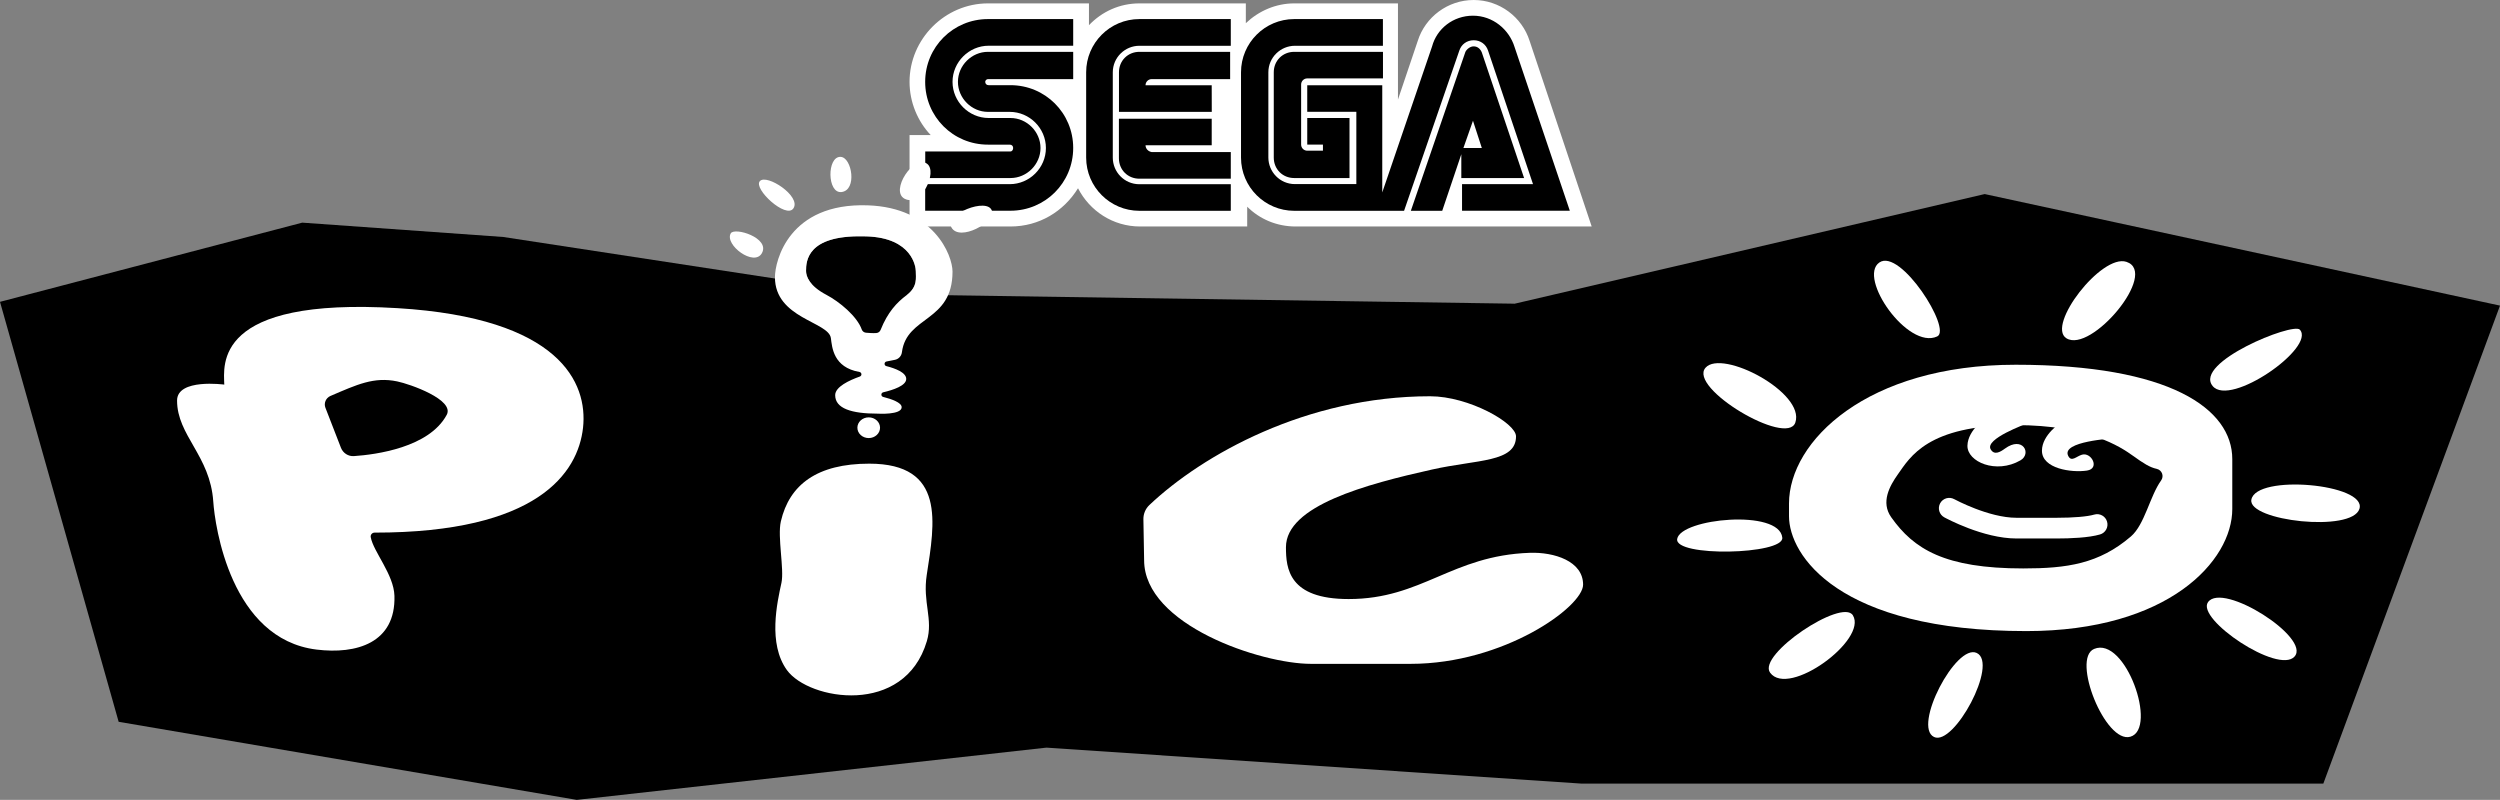 <?xml version="1.0" encoding="utf-8"?>
<!-- Generator: Adobe Illustrator 26.0.3, SVG Export Plug-In . SVG Version: 6.00 Build 0)  -->
<svg version="1.1" xmlns="http://www.w3.org/2000/svg" xmlns:xlink="http://www.w3.org/1999/xlink" x="0px" y="0px"
	 viewBox="0 0 3839 1228.3" style="enable-background:new 0 0 3839 1228.3;" xml:space="preserve">
<rect x="0" y="0" width="3839" height="1228.3" fill="#808080" stroke="none"/>
<style type="text/css">
	.st0{fill:none;stroke:#221F1F;stroke-width:2.206;stroke-miterlimit:10;}
	.st1{fill:#FFFFFF;}
	.st2{fill:none;stroke:#221F1F;stroke-width:2.233;stroke-miterlimit:10;}
	.st3{stroke:#FFFFFF;stroke-width:5.061;stroke-miterlimit:10;}
	.st4{stroke:#FFFFFF;stroke-width:5;stroke-miterlimit:10;}
	.st5{fill:none;stroke:#221F1F;stroke-width:2.558;stroke-miterlimit:10;}
	.st6{fill:none;stroke:#221F1F;stroke-width:2.18;stroke-miterlimit:10;}
	.st7{stroke:#FFFFFF;stroke-width:4.94;stroke-miterlimit:10;}
</style>
<g id="Layer_1">
	<g>
		<g>
			<path class="st1" d="M2348.9,62.9C2337.3,26.2,2302.7,0,2263,0c-39.8,0-74.4,26.2-85.9,62.8l-30.4,90.1V5.2h-159.2
				c-28.3,0-54.5,11.5-74.4,30.4V5.2h-163.4c-30.4,0-57.6,12.6-77.5,33.5V5.2h-155c-66,0-120.5,54.5-120.5,120.5
				c0,31.4,12.6,60.8,32.5,81.7h-32.5v140.4h155c44,0,81.7-23.1,103.7-58.7c17.8,34.6,53.4,58.7,95.3,58.7h164.5v-30.4
				c18.9,18.9,45.1,30.4,74.4,30.4h454.6L2348.9,62.9z"/>
			<g>
				<g>
					<path d="M1551.7,232.6h-130.9v40.8h130.9c25.1,0,46.1-21,46.1-46.1s-21-46.1-46.1-46.1h-33.5c-30.4,0-55.5-25.1-55.5-55.5
						s25.2-55.5,55.5-55.5H1648V29.3h-130.9c-53.4,0-96.4,42.9-96.4,96.4s42.9,96.4,96.4,96.4h33.5c3.1,0,5.2,2.1,5.2,5.2
						C1555.8,230.5,1553.7,232.6,1551.7,232.6z"/>
					<path d="M1517.1,121.5H1648V79.6h-130.9c-25.1,0-46.1,21-46.1,46.1s21,46.1,46.1,46.1h33.5c30.4,0,55.5,25.1,55.5,55.5
						c0,30.4-25.1,55.5-55.5,55.5h-129.9v40.8h130.9c53.4,0,96.4-42.9,96.4-96.4s-42.9-96.4-96.4-96.4h-33.5c-3.1,0-5.2-2.1-5.2-5.2
						C1512.9,123.6,1515,121.5,1517.1,121.5z"/>
				</g>
				<g>
					<path d="M1987.4,79.6c-17.8,0-31.4,13.6-31.4,31.4V242c0,17.8,13.6,31.4,31.4,31.4h84.9v-92.2h-64.9v40.8h24.1v9.4h-24.1
						c-5.2,0-9.4-4.2-9.4-9.4v-92.2c0-5.2,4.2-9.4,9.4-9.4h116.3V79.6H1987.4z"/>
					<path d="M2245.1,273.4h95.3l-64.9-192.8c-2.1-5.2-6.3-9.4-12.6-9.4c-5.2,0-10.5,4.2-12.6,8.4l-83.8,244.1h48.2l29.3-86.9v36.7
						L2245.1,273.4L2245.1,273.4z M2261.9,185.4l13.6,41.9h-28.3L2261.9,185.4z"/>
					<path d="M2325.8,72.3c-8.4-27.2-33.5-48.2-63.9-48.2c-30.4,0-55.5,19.9-62.8,47.2l-76.5,224.2V130.9h-115.2v40.8h75.4v111
						h-94.3c-23.1,0-40.8-18.9-40.8-40.8V111.1c0-23.1,18.9-40.8,40.8-40.8h135.1V29.3h-136.2c-45.1,0-81.7,36.7-81.7,81.7V242
						c0,45.1,36.7,81.7,81.7,81.7h168.7l84.9-246.2c3.1-9.4,11.5-15.7,22-15.7c10.5,0,18.9,6.3,22,15.7l69.1,205.3h-109v40.8h165.5
						l0,0L2325.8,72.3z"/>
				</g>
				<g>
					<path d="M1749.6,282.9c-23.1,0-40.8-18.9-40.8-40.8V111.1c0-23.1,18.9-40.8,40.8-40.8H1890V29.3h-140.4
						c-45.1,0-81.7,36.7-81.7,81.7V242c0,45.1,36.7,81.7,81.7,81.7H1890v-40.8L1749.6,282.9L1749.6,282.9z"/>
					<path d="M1759.1,223.1h101.6v-40.8h-142.5V243c0,17.8,13.6,31.4,31.4,31.4H1890v-40.9h-121.5
						C1763.3,232.6,1759.1,228.4,1759.1,223.1z"/>
					<path d="M1860.7,130.9h-101.6c0-5.2,4.2-9.4,9.4-9.4H1889V79.6h-139.3c-17.8,0-31.4,13.6-31.4,31.4v60.8h142.5
						C1860.7,171.8,1860.7,130.9,1860.7,130.9z"/>
				</g>
			</g>
		</g>
		<g>
			<path class="st1" d="M1291,240.9c-21.5-1.2-21,56.8,1.3,54C1316.5,291.9,1308.3,241.9,1291,240.9z"/>
			<path class="st1" d="M1166.9,278.1c-10.7,11.6,40.3,58.8,51.5,41.8C1230.6,301.4,1177.5,266.6,1166.9,278.1z"/>
			<path class="st1" d="M1122.1,358.4c-9.7,17.6,36,51.8,47.9,30.3C1182.9,365.2,1127.7,348.3,1122.1,358.4z"/>
			<path class="st1" d="M1423.8,251.6c-20.1-15.4-58,41.8-34.5,53.7C1414.9,318.2,1440,264,1423.8,251.6z"/>
			<path class="st1" d="M1523.2,323.7c-6.7-21.4-73.8,5.4-62.1,25.7C1473.8,371.6,1528.7,341,1523.2,323.7z"/>
			<g>
				<polygon points="3047.7,298 2327.9,465.9 2325.7,466.4 2323.5,466.3 1348.5,451.8 1347.2,451.8 1346,451.6 772.7,363.9 
					464.1,341.9 0,463.5 182.2,1108.4 885.6,1228.3 1605.7,1148.2 1607.3,1148.1 1609,1148.2 2428.5,1203.3 3567.7,1203.3 
					3839,469.3 				"/>
			</g>
			<path d="M1392.1,453.3c17.6-13.1,14.1-27.2,14.1-37.1c0-6.2-5.4-50.9-75.4-53.2c-2.1-0.1-4.3-0.1-6.3-0.1
				c-85.3-1.5-86.8,38.3-86.8,53.1c0,8,4.5,22.7,31.3,36.8c19.6,10.3,47.2,32.8,54.3,53.4c0.9,2.7,3.5,4.4,6.3,4.7
				c4.4,0.5,11,1,16,0.5c3-0.3,5.5-2.2,6.6-4.9C1363.1,479.4,1377.2,464.4,1392.1,453.3z"/>
			<g>
				<path d="M2973.5,908.1c-64.4,0-116.7-52.4-116.7-116.7v-53.4c0-64.4,52.4-116.7,116.7-116.7h286.9
					c64.4,0,116.7,52.4,116.7,116.7v53.4c0,64.4-52.4,116.7-116.7,116.7H2973.5z"/>
				<path class="st1" d="M3260.4,623.7c30.5,0,59.2,11.9,80.8,33.4s33.4,50.2,33.4,80.8v53.4c0,30.5-11.9,59.2-33.4,80.8
					c-21.6,21.6-50.2,33.4-80.8,33.4h-286.9c-30.5,0-59.2-11.9-80.8-33.4c-21.6-21.6-33.4-50.2-33.4-80.8v-53.4
					c0-30.5,11.9-59.2,33.4-80.8s50.2-33.4,80.8-33.4H3260.4 M3260.4,618.6h-286.9c-65.9,0-119.3,53.4-119.3,119.3v53.4
					c0,65.9,53.4,119.3,119.3,119.3h286.9c65.9,0,119.3-53.4,119.3-119.3v-53.4C3379.7,672,3326.3,618.6,3260.4,618.6L3260.4,618.6z
					"/>
			</g>
			<g>
				<path class="st1" d="M2885.9,403.1c-33.6,23.4,43.9,134.6,88.9,113.5C2997.7,505.9,2918.3,380.5,2885.9,403.1z"/>
				<path class="st1" d="M3265.4,402.1c-38.3-12.8-123.3,97.7-92.3,117.3C3211,543.3,3315.6,418.8,3265.4,402.1z"/>
				<path class="st1" d="M3531.6,506.2c-10.5-11.4-163.3,50.3-133.9,86.5C3424.5,625.9,3556.6,533.4,3531.6,506.2z"/>
				<path class="st1" d="M3623.2,781.2c11.3-38.2-158.8-53.6-166-13.9C3451.3,799.9,3612.2,818.2,3623.2,781.2z"/>
				<path class="st1" d="M3523.5,1008.2c25.6-28.7-110.4-115.4-132.9-83.5C3372.1,950.8,3498.7,1036,3523.5,1008.2z"/>
				<path class="st1" d="M2619,564.7c25.5-29.1,153.6,38.4,137.9,84.2C2744.2,686.3,2591.8,595.8,2619,564.7z"/>
				<path class="st1" d="M2845.3,944.9c22.9,37.5-98.7,126.8-127.1,88.1C2697.9,1005.5,2828.9,918,2845.3,944.9z"/>
				<path class="st1" d="M3035.5,1002.7c33.8,16-35.1,143.7-65.6,129C2936.8,1115.8,3003.6,987.6,3035.5,1002.7z"/>
				<path class="st1" d="M3215.7,996.5c48-20.2,98.2,122.4,55.7,134.8C3233,1142.5,3180.5,1011.3,3215.7,996.5z"/>
				<path class="st1" d="M2575.5,827.5c5.5-31.5,157.1-46.3,161.4-1.8C2739.5,851.8,2570.5,855.7,2575.5,827.5z"/>
				<path class="st1" d="M3112.2,650.3c-0.7,0.9-64.8,23.4-55.3,39.7c5.5,9.5,14.6,4.2,21.8-1.1c27.5-20.1,41.6,7.8,23.9,18
					c-37.4,21.6-81.9,2.2-81.4-22.5c0.5-24.9,29.7-43.6,29.7-43.6"/>
				<path class="st1" d="M3245.8,672.7c-0.7,0.9-81.5,4.7-69.8,27.5c5,9.8,12.5,0.5,21.1-2c14.5-4.2,27.9,21.3,7.7,24.4
					c-23.8,3.6-69.2-2.9-69.2-30.5c0-24.9,29.7-43.6,29.7-43.6"/>
				<g>
					<path class="st1" d="M3158.2,826.9h-61.7c-51.1,0-108.5-31.2-110.9-32.5c-7.7-4.2-10.5-13.9-6.3-21.6
						c4.2-7.7,13.9-10.5,21.6-6.3c1,0.5,52.9,28.6,95.6,28.6h61.7c25.7,0,47.3-1.8,57.7-4.9c8.4-2.5,17.3,2.4,19.7,10.8
						c2.5,8.4-2.4,17.3-10.8,19.7C3207.5,825.8,3179,826.9,3158.2,826.9z"/>
				</g>
				<path class="st1" d="M3318.6,737.8c-17.3,24.1-25.2,67.8-46.4,86c-49.1,42.1-98.2,49.1-165.4,49.1
					c-120.6,0-168.1-29.7-202.7-78.7c-16.2-23-2.5-47.8,10.4-66c18.6-26.1,45.4-75.4,180.9-75.4c110.8,0,160.7,33.3,179.7,46.9
					c16.7,12,26.1,18,36.8,20.3C3320,721.9,3323.4,731.1,3318.6,737.8z M3095.3,560.1c-228.7,0-348.1,117.6-348.1,213.1v19.5
					c0,59.5,75.2,176.4,364.4,176.4c218.7,0,316.3-108.1,316.3-187.4V705C3427.9,627.7,3332.2,560.1,3095.3,560.1z"/>
			</g>
			<path class="st3" d="M712.5,742.4H482V551.9h230.6V742.4z"/>
			<path class="st1" d="M610.4,473.2c-283.2-17.2-266.7,87.7-266,117.4c0,0-72.5-9.9-72.5,24.5c0,53.7,50.9,84.6,55.6,155.1
				c2.5,37.2,26.8,211.1,158.6,227.3c61.3,7.5,121.7-10.1,119.6-82.5c-0.9-32.8-32.4-67.8-36.4-90.1c-0.7-3.7,2.2-7,5.9-7
				c250.1,0.1,312.4-91.6,320.1-161.1C902.8,587.9,860,488.3,610.4,473.2z M686,637c-27,50.3-108.8,61.1-142.5,63.4
				c-8.7,0.6-16.7-4.6-19.9-12.7l-23.9-61.6c-2.7-7,0.7-15,7.6-18c40.8-17.5,66.9-29.9,102.7-22.4C629.4,589.7,698.4,613.8,686,637z
				"/>
			<path class="st1" d="M1423.1,882.9c12.3-79.7,29.5-170.9-88.3-170.9c-79.7,0-122.6,32-135.7,88.6c-5.5,23.8,5.4,73.6,0.9,94.4
				c-6.6,30.4-21,93.3,8.4,134c33.7,46.5,180.6,71.3,214.9-44.5C1433.3,950.8,1416.6,925.1,1423.1,882.9z"/>
			<path class="st1" d="M1755.8,797.3c-0.1-8.2,3.2-16.1,9.2-21.8c81.7-77.2,241.3-167,431-167c59.6,0,132,41.1,132,61.6
				c0,40.2-59.4,35.3-128.9,50.9c-101.2,22.6-224.4,55.5-224.4,119.3c0,32.8,4.3,79.6,96.2,79.6c113,0,158-66.8,278.2-71
				c37.3-1.3,81.9,12.6,81.9,48.9c0,34-121.9,121.6-264.7,121.6l-153.3,0c-76,0-256.1-59.4-256.1-159.2L1755.8,797.3z"/>
			<ellipse class="st1" cx="1334" cy="656.8" rx="17.4" ry="15.9"/>
			<path class="st1" d="M1332.4,315.3c-121-4.1-142.4,85.3-142.4,110.4c0,63.4,82.5,68.2,85.9,93.5c1.9,14,3.5,44.9,43.9,52
				c3.7,0.7,4.1,5.7,0.6,7c-16.3,5.8-37.9,15.8-37.9,28.6c0,20.5,25.1,28.4,65.4,28.4c0,0,36.7,2.3,36.7-9.9
				c0-7.1-15.4-12.5-28.4-15.8c-3.7-0.9-3.7-6.2,0.1-7.1c15.4-3.6,35.3-10.2,35.3-20.5c0-9.9-16.8-16.2-30.5-19.7
				c-3.8-0.9-3.6-6.3,0.2-7.1l13.1-2.6c5.7-1.2,9.9-5.9,10.6-11.7c7.3-56.3,77.7-45.7,77.7-123.8
				C1462.6,392,1434.2,318.7,1332.4,315.3z M1392.1,453.3c-14.9,11.1-29,26.1-39.8,53.2c-1.1,2.8-3.6,4.7-6.6,4.9
				c-5.1,0.4-11.6-0.1-16-0.5c-2.8-0.3-5.3-2.1-6.3-4.7c-7.2-20.6-34.7-43.1-54.3-53.4c-26.8-14.1-31.3-28.8-31.3-36.8
				c0-14.8,1.5-54.6,86.8-53.1c2.1,0,4.2,0,6.3,0.1c70,2.3,75.4,47,75.4,53.2C1406.2,426.1,1409.7,440.2,1392.1,453.3z"/>
		</g>
	</g>
</g>
<g id="Layer_2">
</g>
</svg>
